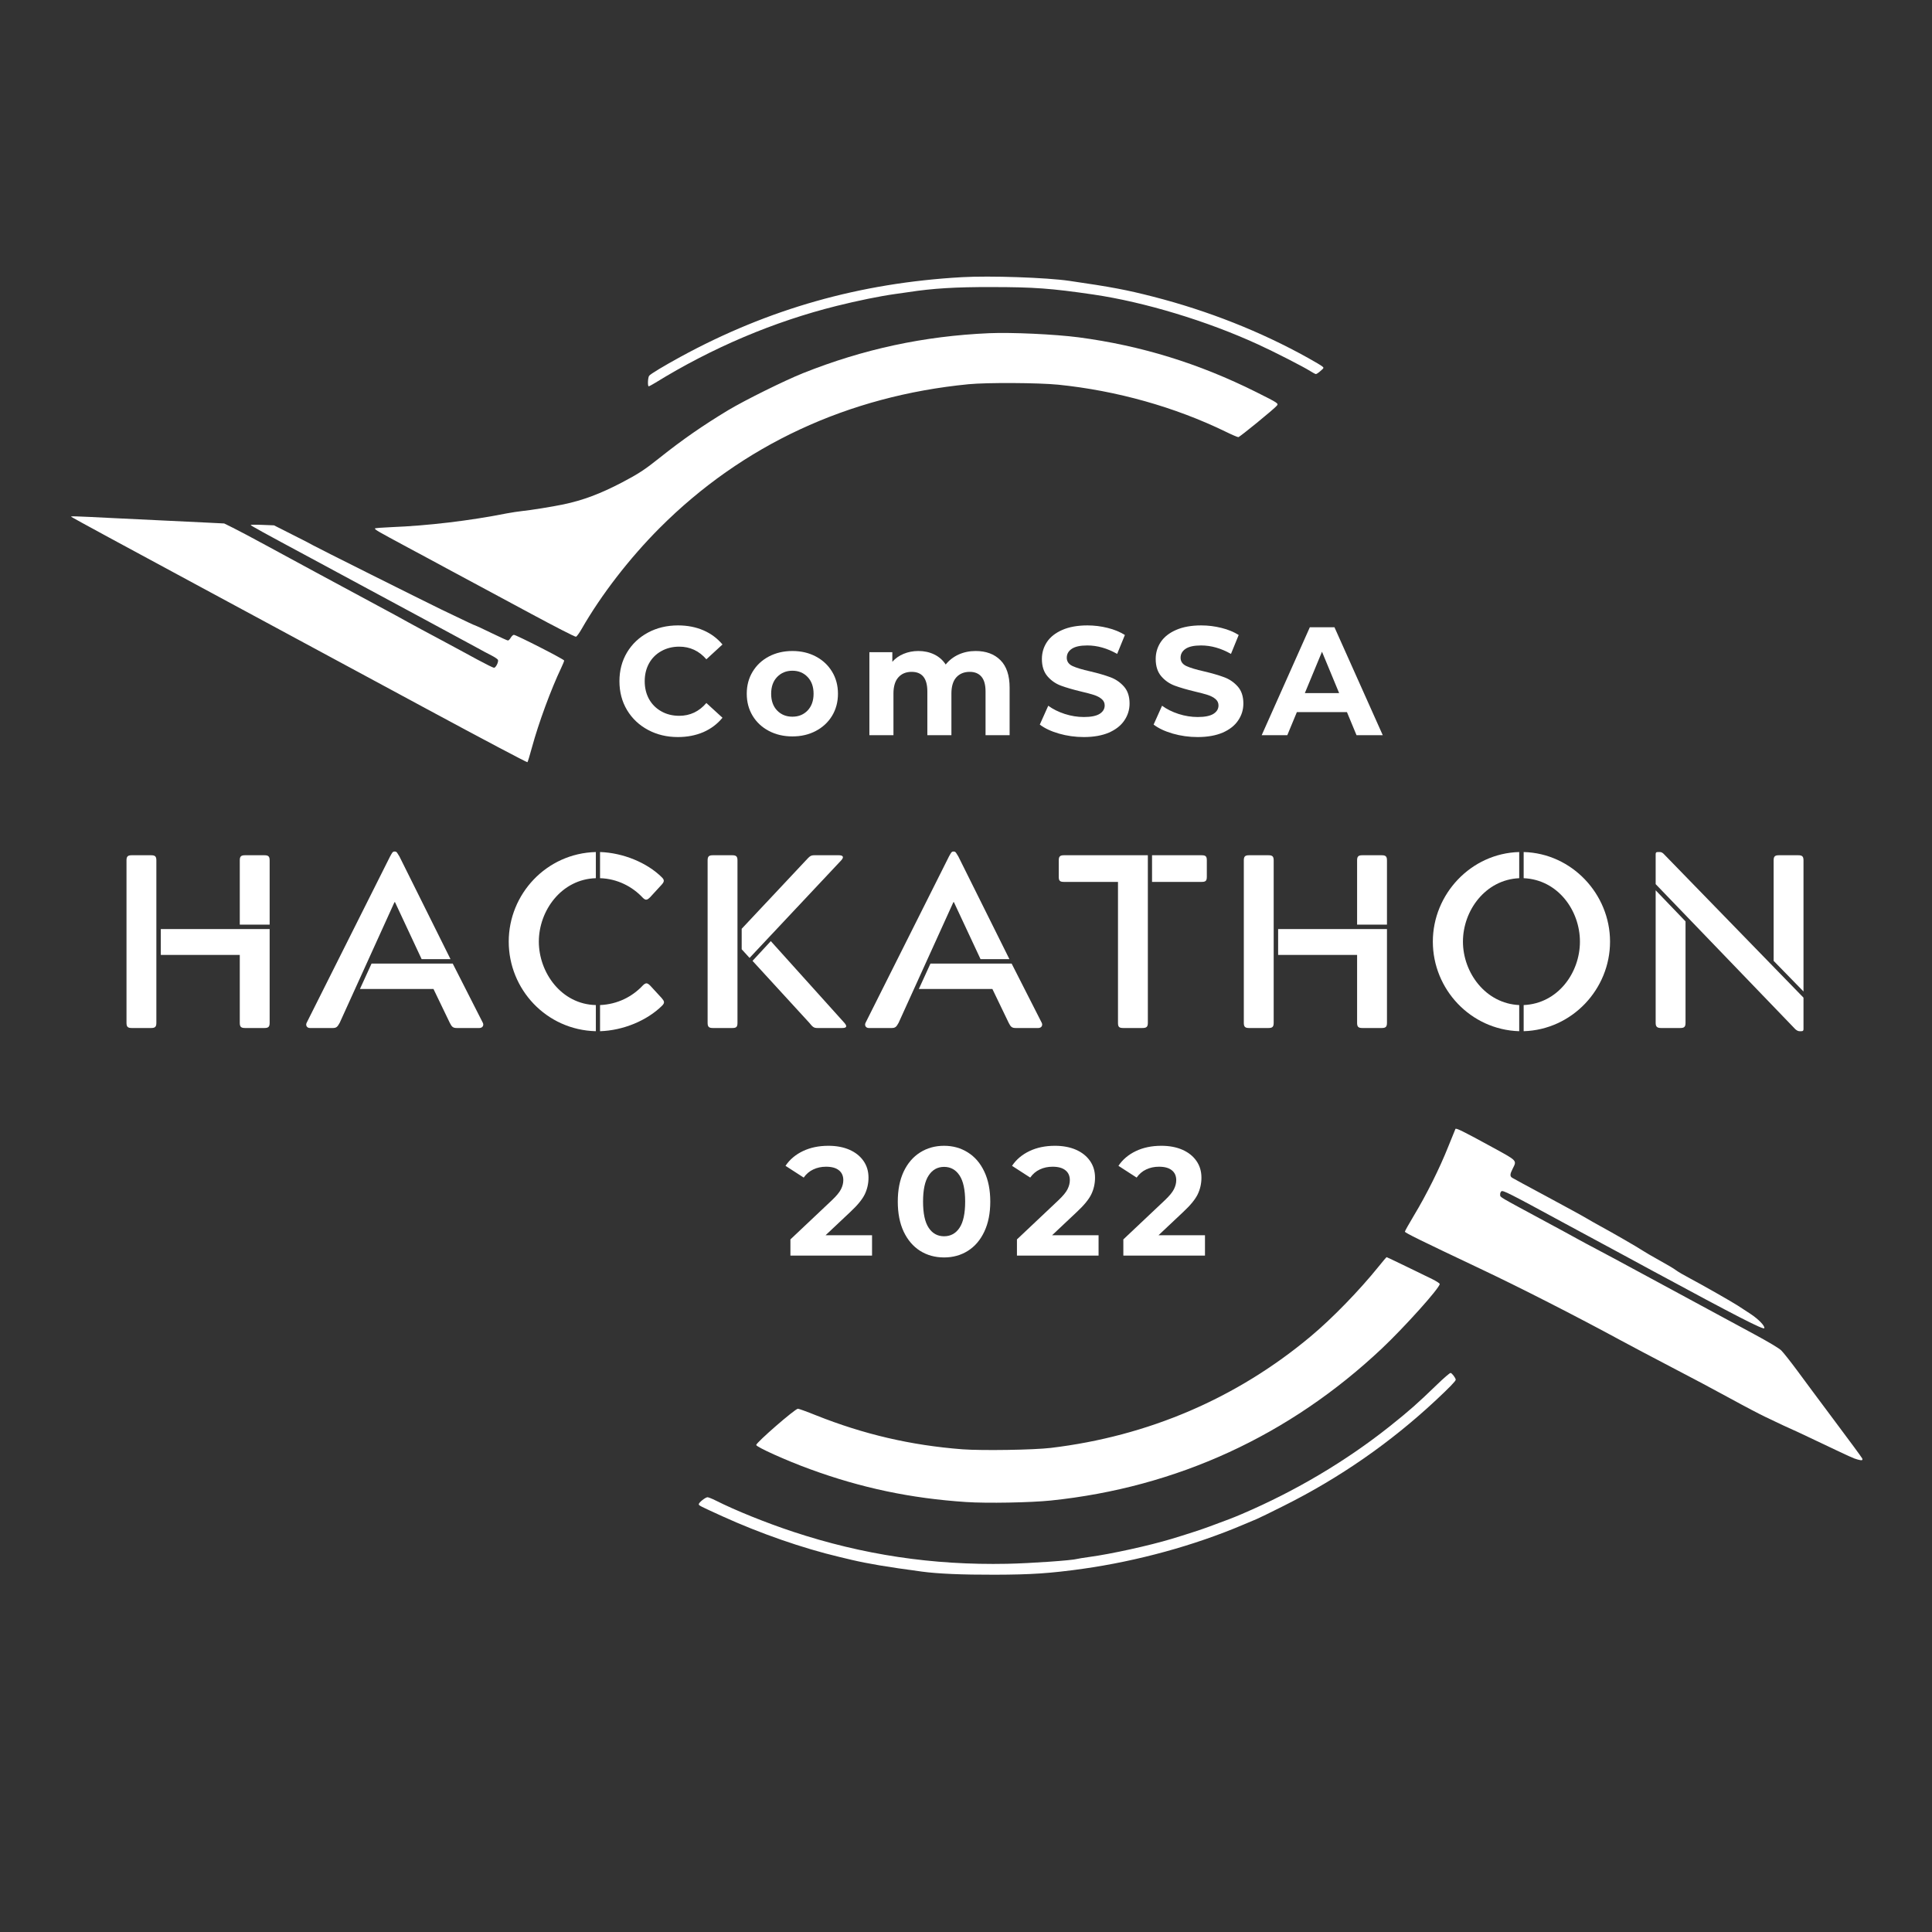 <svg xmlns="http://www.w3.org/2000/svg" xmlns:xlink="http://www.w3.org/1999/xlink" width="500" zoomAndPan="magnify" viewBox="0 0 375 375" height="500" preserveAspectRatio="xMidYMid meet" version="1.0"><rect x="0" y="0" width="375" height="375" fill="#333333" stroke="none"/><defs><g/></defs><path fill="#ffffff" d="M 186.711 53.801 C 166.957 54.914 149.176 59.941 132.09 69.258 C 128.91 70.996 126.258 72.586 126.004 72.934 C 125.746 73.242 125.676 74.98 125.914 74.98 C 126.004 74.98 126.551 74.688 127.156 74.32 C 138.266 67.469 150.234 62.406 162.406 59.375 C 166.445 58.367 170.828 57.473 173.734 57.07 C 174.539 56.961 175.691 56.797 176.293 56.707 C 181.027 55.973 185.504 55.699 192.465 55.719 C 200.652 55.719 204.051 55.973 212.203 57.164 C 222.145 58.625 234.277 62.297 244.18 66.848 C 247.27 68.254 253.008 71.195 254.305 72.02 C 254.816 72.348 255.309 72.605 255.418 72.605 C 255.547 72.605 255.949 72.328 256.316 72 C 256.973 71.434 256.992 71.398 256.664 71.125 C 256.48 70.961 255.219 70.211 253.867 69.461 C 244.711 64.363 234.496 60.324 223.898 57.602 C 218.633 56.25 215.711 55.699 207.543 54.512 C 203.156 53.871 192.137 53.488 186.711 53.801 Z M 186.711 53.801 " fill-opacity="1" fill-rule="nonzero"/><path fill="#ffffff" d="M 192.008 64.672 C 179.344 65.223 167.559 67.762 155.844 72.438 C 152.207 73.902 144.605 77.664 141.336 79.621 C 136.438 82.582 132.492 85.305 127.957 88.922 C 125.199 91.133 123.848 92.012 120.742 93.637 C 116.52 95.848 113.141 97.109 109.395 97.895 C 107.348 98.332 102.777 99.062 101.371 99.191 C 100.676 99.266 99.305 99.465 98.355 99.648 C 91.211 101.074 82.969 102.043 76.008 102.316 C 74.234 102.391 72.773 102.5 72.773 102.574 C 72.773 102.812 73.137 103.031 79.258 106.32 C 82.586 108.09 85.91 109.902 86.66 110.305 C 87.41 110.723 90.828 112.551 94.242 114.379 C 97.66 116.207 101.645 118.363 103.105 119.148 C 107.547 121.543 111.531 123.59 111.785 123.59 C 111.914 123.59 112.426 122.91 112.902 122.07 C 116.703 115.438 122.203 108.328 128.051 102.465 C 144.094 86.402 164.578 76.863 187.988 74.578 C 191.59 74.23 201.512 74.285 205.402 74.668 C 216.734 75.82 228.062 79 237.969 83.824 C 239.121 84.391 240.199 84.848 240.363 84.848 C 240.617 84.848 247.27 79.422 247.836 78.742 C 248.184 78.305 248.129 78.25 243.816 76.094 C 232.688 70.539 221.504 67.086 209.371 65.477 C 204.727 64.875 196.414 64.488 192.008 64.672 Z M 192.008 64.672 " fill-opacity="1" fill-rule="nonzero"/><path fill="#ffffff" d="M 13.84 100.324 C 13.949 100.434 25.203 106.539 38.875 113.902 C 52.543 121.266 72.387 131.977 82.988 137.695 C 93.586 143.414 102.301 148.02 102.375 147.945 C 102.449 147.875 102.852 146.559 103.254 145.059 C 104.551 140.309 106.926 133.84 108.938 129.617 C 109.246 128.961 109.504 128.34 109.504 128.211 C 109.504 127.973 100.199 123.223 99.742 123.223 C 99.598 123.223 99.324 123.461 99.141 123.77 C 98.977 124.062 98.719 124.32 98.594 124.32 C 98.465 124.32 97.02 123.66 95.359 122.855 C 93.715 122.055 92.305 121.395 92.234 121.395 C 92.125 121.395 90.754 120.754 85.746 118.344 C 81.98 116.516 61.039 106.047 60.801 105.863 C 60.711 105.789 58.957 104.875 56.91 103.852 L 53.184 101.969 L 50.918 101.879 C 49.672 101.824 48.648 101.844 48.648 101.898 C 48.648 102.008 51.117 103.379 60.344 108.328 C 64.422 110.523 69.152 113.062 70.852 113.996 C 72.57 114.926 77.832 117.758 82.547 120.297 C 87.281 122.84 91.832 125.305 92.691 125.781 C 93.551 126.258 94.754 126.914 95.395 127.223 C 96.035 127.555 96.602 127.938 96.656 128.082 C 96.801 128.484 96.234 129.617 95.887 129.617 C 95.723 129.617 94.262 128.887 92.637 128.012 C 91.008 127.113 87.703 125.344 85.289 124.043 C 82.879 122.766 80.211 121.32 79.352 120.848 C 78.492 120.355 75.695 118.836 73.137 117.465 C 65.059 113.117 56.582 108.547 51.664 105.863 C 49.051 104.438 46.148 102.902 45.215 102.445 L 43.516 101.605 L 40.555 101.457 C 38.93 101.367 34.836 101.184 31.473 101.02 C 28.109 100.855 23.836 100.652 21.969 100.562 C 13.949 100.16 13.656 100.16 13.84 100.324 Z M 13.84 100.324 " fill-opacity="1" fill-rule="nonzero"/><path fill="#ffffff" d="M 282.5 219.125 C 282.465 219.195 281.824 220.77 281.074 222.633 C 279.449 226.727 276.855 231.934 274.461 235.898 C 273.492 237.527 272.688 238.934 272.688 239.062 C 272.688 239.281 275.703 240.762 287.398 246.297 C 295.039 249.914 305.801 255.398 314.629 260.188 C 316.438 261.172 320.84 263.492 324.402 265.355 C 327.969 267.203 333.156 269.961 335.918 271.48 C 338.676 272.996 341.691 274.566 342.586 274.988 C 343.5 275.426 345.125 276.195 346.203 276.707 C 347.301 277.219 348.215 277.637 348.25 277.637 C 348.289 277.637 350.188 278.531 352.492 279.629 C 359.379 282.898 359.762 283.082 360.586 283.301 C 361.41 283.52 361.609 283.465 361.445 283.066 C 361.391 282.918 359.016 279.684 356.164 275.883 C 353.312 272.062 349.969 267.586 348.746 265.906 C 347.5 264.223 346.148 262.523 345.746 262.121 C 345.273 261.664 343.336 260.516 340.504 258.98 C 338.035 257.645 335.605 256.328 335.094 256.055 C 334.125 255.543 329.684 253.133 318.465 247.066 C 314.754 245.055 310.844 242.953 309.785 242.406 C 308.723 241.855 307.172 241.016 306.312 240.543 C 305.453 240.066 302.586 238.496 299.918 237.07 C 290.633 232.062 291.238 232.426 291.18 231.914 C 291.145 231.68 291.254 231.367 291.402 231.238 C 291.711 230.984 292.77 231.516 303.844 237.527 C 306.66 239.043 309.785 240.742 310.789 241.273 C 311.793 241.801 313.859 242.918 315.359 243.738 C 316.875 244.562 319.25 245.859 320.656 246.609 C 337.285 255.598 342.367 258.195 342.457 257.793 C 342.566 257.336 341.309 256.039 339.754 255.016 C 338.895 254.465 337.797 253.734 337.285 253.406 C 336.098 252.637 330.543 249.477 327.969 248.105 C 326.871 247.523 325.664 246.828 325.316 246.555 C 324.969 246.277 323.527 245.422 322.121 244.652 C 320.711 243.867 319.23 243.008 318.828 242.734 C 318.008 242.168 312.836 239.188 310.605 237.984 C 309.801 237.543 308.578 236.852 307.867 236.43 C 307.172 236.008 303.719 234.129 300.227 232.246 C 296.738 230.383 293.703 228.734 293.52 228.609 C 293.047 228.316 293.062 227.914 293.613 226.836 C 294.434 225.211 294.562 225.355 289.684 222.688 C 284.035 219.598 282.629 218.906 282.5 219.125 Z M 282.5 219.125 " fill-opacity="1" fill-rule="nonzero"/><path fill="#ffffff" d="M 267.555 245.879 C 263.844 250.48 258.617 255.871 254.414 259.383 C 240.051 271.406 222.875 278.77 203.977 281.035 C 200.617 281.438 190.582 281.586 186.82 281.309 C 176.84 280.543 167.648 278.406 158.348 274.695 C 156.629 274 155.059 273.434 154.875 273.434 C 154.328 273.434 146.781 279.996 146.781 280.469 C 146.781 280.852 152.648 283.504 157.18 285.148 C 167.137 288.801 176.77 290.832 187.531 291.543 C 191.535 291.816 200.105 291.652 203.977 291.25 C 228.41 288.711 250.285 278.66 268.246 261.719 C 272.617 257.59 279.449 249.988 279.449 249.223 C 279.449 249.094 278.773 248.656 277.953 248.254 C 277.109 247.852 274.809 246.734 272.836 245.766 C 270.844 244.801 269.18 244.012 269.145 244.012 C 269.09 244.012 268.375 244.855 267.555 245.879 Z M 267.555 245.879 " fill-opacity="1" fill-rule="nonzero"/><path fill="#ffffff" d="M 278.938 268.738 C 275.102 272.449 273.566 273.801 269.766 276.832 C 261.266 283.594 251.473 289.406 241.094 293.848 C 239.34 294.594 238.645 294.871 234.77 296.293 C 233.254 296.863 230.055 297.902 227.367 298.707 C 223.129 299.984 215.672 301.633 211.473 302.199 C 210.32 302.363 209.242 302.527 209.094 302.582 C 208.109 302.875 199.996 303.441 195.48 303.531 C 180.988 303.824 167.504 301.797 153.906 297.301 C 148.664 295.562 142.762 293.188 138.922 291.25 C 138.23 290.902 137.496 290.613 137.332 290.613 C 136.93 290.613 135.633 291.637 135.633 291.965 C 135.633 292.219 135.797 292.293 140.203 294.305 C 147.512 297.629 155.809 300.516 162.918 302.199 C 163.594 302.363 164.652 302.617 165.293 302.766 C 168.492 303.512 172.016 304.117 178.941 305.047 C 182.086 305.469 186.727 305.668 193.105 305.652 C 200.176 305.633 203.797 305.395 210.191 304.5 C 220.809 303 231.793 299.984 241.219 295.984 C 242.301 295.527 243.504 295.016 243.906 294.852 C 244.309 294.688 246.648 293.555 249.113 292.312 C 260.023 286.867 269.891 280.012 278.754 271.734 C 281.332 269.324 282.555 268.062 282.555 267.805 C 282.555 267.477 281.809 266.488 281.551 266.488 C 281.387 266.488 280.219 267.496 278.938 268.738 Z M 278.938 268.738 " fill-opacity="1" fill-rule="nonzero"/><g fill="#ffffff" fill-opacity="1"><g transform="translate(20.291, 199.535)"><g><path d="M 9.055 0 C 9.82 0 10.059 -0.238 10.059 -1.008 L 10.059 -32.527 C 10.059 -33.293 9.82 -33.531 9.055 -33.531 L 5.27 -33.531 C 4.504 -33.531 4.262 -33.293 4.262 -32.527 L 4.262 -1.008 C 4.262 -0.238 4.504 0 5.27 0 Z M 31.039 0 C 31.809 0 32.047 -0.238 32.047 -1.008 L 32.047 -19.207 L 10.922 -19.207 L 10.922 -14.18 L 26.25 -14.18 L 26.25 -1.008 C 26.25 -0.238 26.488 0 27.258 0 Z M 27.258 -33.531 C 26.488 -33.531 26.25 -33.293 26.25 -32.527 L 26.25 -20.07 L 32.047 -20.07 L 32.047 -32.527 C 32.047 -33.293 31.809 -33.531 31.039 -33.531 Z M 27.258 -33.531 "/></g></g></g><g fill="#ffffff" fill-opacity="1"><g transform="translate(59.039, 199.535)"><g><path d="M 5.559 0 C 6.273 0 6.469 -0.238 6.898 -1.008 L 17.531 -24.43 L 17.629 -24.43 L 22.801 -13.363 L 28.406 -13.363 L 18.492 -33.293 C 18.105 -33.867 18.012 -34.25 17.629 -34.25 L 17.484 -34.25 C 17.148 -34.25 17.004 -33.867 16.672 -33.293 L 0.48 -1.008 C 0.238 -0.527 0.527 0 1.102 0 Z M 34.012 0 C 34.633 0 34.922 -0.527 34.68 -1.008 L 28.836 -12.504 L 13.078 -12.504 L 10.824 -7.57 L 25.102 -7.57 L 28.262 -1.008 C 28.645 -0.238 28.887 0 29.605 0 Z M 34.012 0 "/></g></g></g><g fill="#ffffff" fill-opacity="1"><g transform="translate(96.541, 199.535)"><g><path d="M 19.113 -4.453 C 12.406 -4.598 8.047 -10.777 8.047 -16.766 C 8.047 -22.801 12.453 -28.887 19.113 -29.078 L 19.113 -34.156 C 9.531 -33.914 2.203 -26.012 2.203 -16.766 C 2.203 -7.52 9.484 0.383 19.113 0.621 Z M 29.699 -8.191 C 29.414 -8.48 29.172 -8.672 28.934 -8.672 C 28.742 -8.672 28.504 -8.527 28.262 -8.289 C 26.203 -6.082 23.328 -4.598 19.926 -4.453 L 19.926 0.621 C 24.43 0.48 29.027 -1.438 31.949 -4.312 C 32.527 -4.887 32.43 -5.172 31.902 -5.797 Z M 31.949 -29.219 C 29.078 -32.094 24.383 -34.012 19.926 -34.156 L 19.926 -29.078 C 23.281 -28.98 26.203 -27.449 28.215 -25.293 C 28.504 -25.004 28.695 -24.91 28.887 -24.91 C 29.125 -24.91 29.363 -25.102 29.652 -25.387 L 31.855 -27.785 C 32.383 -28.359 32.477 -28.695 31.949 -29.219 Z M 31.949 -29.219 "/></g></g></g><g fill="#ffffff" fill-opacity="1"><g transform="translate(133.085, 199.535)"><g><path d="M 4.262 -1.008 C 4.262 -0.238 4.504 0 5.27 0 L 9.055 0 C 9.82 0 10.059 -0.191 10.059 -1.008 L 10.059 -32.527 C 10.059 -33.293 9.82 -33.531 9.055 -33.531 L 5.27 -33.531 C 4.504 -33.531 4.262 -33.293 4.262 -32.527 Z M 24.957 -33.531 C 24.238 -33.531 24.047 -33.293 23.328 -32.527 L 10.875 -19.258 L 10.875 -15.281 L 12.406 -13.605 L 30.18 -32.527 C 30.848 -33.246 30.465 -33.531 29.746 -33.531 Z M 30.371 0 C 30.992 0 31.566 -0.145 30.801 -1.008 L 16.527 -16.863 L 12.98 -13.031 L 24 -1.008 C 24.621 -0.238 24.863 0 25.531 0 Z M 30.371 0 "/></g></g></g><g fill="#ffffff" fill-opacity="1"><g transform="translate(167.522, 199.535)"><g><path d="M 5.559 0 C 6.273 0 6.469 -0.238 6.898 -1.008 L 17.531 -24.43 L 17.629 -24.43 L 22.801 -13.363 L 28.406 -13.363 L 18.492 -33.293 C 18.105 -33.867 18.012 -34.25 17.629 -34.25 L 17.484 -34.25 C 17.148 -34.25 17.004 -33.867 16.672 -33.293 L 0.48 -1.008 C 0.238 -0.527 0.527 0 1.102 0 Z M 34.012 0 C 34.633 0 34.922 -0.527 34.68 -1.008 L 28.836 -12.504 L 13.078 -12.504 L 10.824 -7.57 L 25.102 -7.57 L 28.262 -1.008 C 28.645 -0.238 28.887 0 29.605 0 Z M 34.012 0 "/></g></g></g><g fill="#ffffff" fill-opacity="1"><g transform="translate(205.024, 199.535)"><g><path d="M 11.977 -28.359 L 11.977 -1.008 C 11.977 -0.238 12.168 0 12.98 0 L 16.719 0 C 17.531 0 17.773 -0.238 17.773 -1.008 L 17.773 -33.531 L 1.484 -33.531 C 0.719 -33.531 0.48 -33.293 0.48 -32.527 L 0.48 -29.363 C 0.48 -28.598 0.672 -28.359 1.484 -28.359 Z M 28.215 -28.359 C 28.98 -28.359 29.219 -28.551 29.219 -29.363 L 29.219 -32.527 C 29.219 -33.293 29.027 -33.531 28.215 -33.531 L 18.586 -33.531 L 18.586 -28.359 Z M 28.215 -28.359 "/></g></g></g><g fill="#ffffff" fill-opacity="1"><g transform="translate(237.162, 199.535)"><g><path d="M 9.055 0 C 9.82 0 10.059 -0.238 10.059 -1.008 L 10.059 -32.527 C 10.059 -33.293 9.82 -33.531 9.055 -33.531 L 5.27 -33.531 C 4.504 -33.531 4.262 -33.293 4.262 -32.527 L 4.262 -1.008 C 4.262 -0.238 4.504 0 5.27 0 Z M 31.039 0 C 31.809 0 32.047 -0.238 32.047 -1.008 L 32.047 -19.207 L 10.922 -19.207 L 10.922 -14.18 L 26.25 -14.18 L 26.25 -1.008 C 26.25 -0.238 26.488 0 27.258 0 Z M 27.258 -33.531 C 26.488 -33.531 26.25 -33.293 26.25 -32.527 L 26.25 -20.07 L 32.047 -20.07 L 32.047 -32.527 C 32.047 -33.293 31.809 -33.531 31.039 -33.531 Z M 27.258 -33.531 "/></g></g></g><g fill="#ffffff" fill-opacity="1"><g transform="translate(275.91, 199.535)"><g><path d="M 18.969 -4.453 C 12.453 -4.742 8.047 -10.73 8.047 -16.766 C 8.047 -22.801 12.406 -28.789 18.969 -29.078 L 18.969 -34.156 C 9.629 -33.914 2.203 -26.012 2.203 -16.766 C 2.203 -7.52 9.531 0.336 18.969 0.621 Z M 19.832 -29.078 C 26.488 -28.789 30.754 -22.801 30.754 -16.766 C 30.754 -10.73 26.488 -4.742 19.832 -4.453 L 19.832 0.621 C 29.219 0.336 36.598 -7.52 36.598 -16.766 C 36.598 -26.012 29.172 -33.914 19.832 -34.156 Z M 19.832 -29.078 "/></g></g></g><g fill="#ffffff" fill-opacity="1"><g transform="translate(317.148, 199.535)"><g><path d="M 32.477 0.621 C 32.812 0.621 32.91 0.527 32.91 0.191 L 32.91 -5.891 L 5.797 -33.77 C 5.559 -34.012 5.316 -34.156 5.031 -34.156 L 4.648 -34.156 C 4.312 -34.156 4.215 -34.059 4.215 -33.723 L 4.215 -27.926 L 31.328 0.238 C 31.617 0.48 31.855 0.621 32.141 0.621 Z M 9.004 0 C 9.773 0 10.012 -0.238 10.012 -1.008 L 10.012 -20.695 L 4.215 -26.73 L 4.215 -1.008 C 4.215 -0.238 4.504 0 5.27 0 Z M 28.117 -33.531 C 27.352 -33.531 27.113 -33.293 27.113 -32.527 L 27.113 -13.031 L 32.91 -7.09 L 32.91 -32.527 C 32.91 -33.293 32.668 -33.531 31.902 -33.531 Z M 28.117 -33.531 "/></g></g></g><g fill="#ffffff" fill-opacity="1"><g transform="translate(356.748, 199.535)"><g/></g></g><g fill="#ffffff" fill-opacity="1"><g transform="translate(119.06, 142.703)"><g><path d="M 12.516 0.359 C 10.379 0.359 8.445 -0.102 6.719 -1.031 C 4.988 -1.957 3.629 -3.242 2.641 -4.891 C 1.66 -6.535 1.172 -8.398 1.172 -10.484 C 1.172 -12.555 1.66 -14.414 2.641 -16.062 C 3.629 -17.707 4.988 -18.992 6.719 -19.922 C 8.445 -20.848 10.391 -21.312 12.547 -21.312 C 14.359 -21.312 16 -20.992 17.469 -20.359 C 18.938 -19.723 20.172 -18.805 21.172 -17.609 L 18.047 -14.734 C 16.629 -16.367 14.875 -17.188 12.781 -17.188 C 11.488 -17.188 10.332 -16.898 9.312 -16.328 C 8.289 -15.766 7.492 -14.973 6.922 -13.953 C 6.359 -12.93 6.078 -11.773 6.078 -10.484 C 6.078 -9.18 6.359 -8.02 6.922 -7 C 7.492 -5.988 8.289 -5.195 9.312 -4.625 C 10.332 -4.051 11.488 -3.766 12.781 -3.766 C 14.875 -3.766 16.629 -4.594 18.047 -6.25 L 21.172 -3.391 C 20.172 -2.172 18.93 -1.238 17.453 -0.594 C 15.973 0.039 14.328 0.359 12.516 0.359 Z M 12.516 0.359 "/></g></g></g><g fill="#ffffff" fill-opacity="1"><g transform="translate(143.992, 142.703)"><g><path d="M 9.812 0.234 C 8.125 0.234 6.602 -0.117 5.25 -0.828 C 3.906 -1.535 2.852 -2.516 2.094 -3.766 C 1.332 -5.023 0.953 -6.453 0.953 -8.047 C 0.953 -9.648 1.332 -11.078 2.094 -12.328 C 2.852 -13.586 3.906 -14.57 5.25 -15.281 C 6.602 -15.988 8.125 -16.344 9.812 -16.344 C 11.508 -16.344 13.023 -15.988 14.359 -15.281 C 15.703 -14.57 16.754 -13.586 17.516 -12.328 C 18.273 -11.078 18.656 -9.648 18.656 -8.047 C 18.656 -6.453 18.273 -5.023 17.516 -3.766 C 16.754 -2.516 15.703 -1.535 14.359 -0.828 C 13.023 -0.117 11.508 0.234 9.812 0.234 Z M 9.812 -3.594 C 11.008 -3.594 11.992 -3.992 12.766 -4.797 C 13.535 -5.609 13.922 -6.691 13.922 -8.047 C 13.922 -9.41 13.535 -10.492 12.766 -11.297 C 11.992 -12.109 11.008 -12.516 9.812 -12.516 C 8.613 -12.516 7.625 -12.109 6.844 -11.297 C 6.07 -10.492 5.688 -9.41 5.688 -8.047 C 5.688 -6.691 6.07 -5.609 6.844 -4.797 C 7.625 -3.992 8.613 -3.594 9.812 -3.594 Z M 9.812 -3.594 "/></g></g></g><g fill="#ffffff" fill-opacity="1"><g transform="translate(166.591, 142.703)"><g><path d="M 22.781 -16.344 C 24.801 -16.344 26.406 -15.75 27.594 -14.562 C 28.781 -13.375 29.375 -11.594 29.375 -9.219 L 29.375 0 L 24.703 0 L 24.703 -8.5 C 24.703 -9.781 24.438 -10.734 23.906 -11.359 C 23.375 -11.984 22.617 -12.297 21.641 -12.297 C 20.547 -12.297 19.676 -11.941 19.031 -11.234 C 18.395 -10.523 18.078 -9.473 18.078 -8.078 L 18.078 0 L 13.406 0 L 13.406 -8.5 C 13.406 -11.031 12.391 -12.297 10.359 -12.297 C 9.273 -12.297 8.414 -11.941 7.781 -11.234 C 7.145 -10.523 6.828 -9.473 6.828 -8.078 L 6.828 0 L 2.156 0 L 2.156 -16.109 L 6.609 -16.109 L 6.609 -14.25 C 7.211 -14.926 7.945 -15.441 8.812 -15.797 C 9.688 -16.16 10.641 -16.344 11.672 -16.344 C 12.805 -16.344 13.832 -16.117 14.75 -15.672 C 15.676 -15.223 16.414 -14.57 16.969 -13.719 C 17.633 -14.551 18.469 -15.195 19.469 -15.656 C 20.477 -16.113 21.582 -16.344 22.781 -16.344 Z M 22.781 -16.344 "/></g></g></g><g fill="#ffffff" fill-opacity="1"><g transform="translate(200.981, 142.703)"><g><path d="M 9.375 0.359 C 7.719 0.359 6.113 0.133 4.562 -0.312 C 3.02 -0.758 1.781 -1.344 0.844 -2.062 L 2.484 -5.719 C 3.379 -5.062 4.445 -4.531 5.688 -4.125 C 6.926 -3.727 8.164 -3.531 9.406 -3.531 C 10.781 -3.531 11.797 -3.734 12.453 -4.141 C 13.109 -4.555 13.438 -5.102 13.438 -5.781 C 13.438 -6.281 13.242 -6.691 12.859 -7.016 C 12.473 -7.348 11.973 -7.613 11.359 -7.812 C 10.754 -8.008 9.93 -8.227 8.891 -8.469 C 7.297 -8.852 5.988 -9.234 4.969 -9.609 C 3.945 -9.984 3.07 -10.586 2.344 -11.422 C 1.613 -12.266 1.25 -13.391 1.25 -14.797 C 1.25 -16.004 1.578 -17.102 2.234 -18.094 C 2.898 -19.082 3.895 -19.863 5.219 -20.438 C 6.551 -21.02 8.176 -21.312 10.094 -21.312 C 11.426 -21.312 12.727 -21.148 14 -20.828 C 15.281 -20.516 16.398 -20.055 17.359 -19.453 L 15.859 -15.781 C 13.93 -16.875 12 -17.422 10.062 -17.422 C 8.695 -17.422 7.691 -17.203 7.047 -16.766 C 6.398 -16.328 6.078 -15.75 6.078 -15.031 C 6.078 -14.312 6.453 -13.773 7.203 -13.422 C 7.953 -13.078 9.094 -12.734 10.625 -12.391 C 12.219 -12.016 13.523 -11.633 14.547 -11.25 C 15.566 -10.875 16.441 -10.273 17.172 -9.453 C 17.898 -8.641 18.266 -7.535 18.266 -6.141 C 18.266 -4.941 17.926 -3.848 17.25 -2.859 C 16.582 -1.867 15.582 -1.082 14.25 -0.5 C 12.914 0.07 11.289 0.359 9.375 0.359 Z M 9.375 0.359 "/></g></g></g><g fill="#ffffff" fill-opacity="1"><g transform="translate(223.071, 142.703)"><g><path d="M 9.375 0.359 C 7.719 0.359 6.113 0.133 4.562 -0.312 C 3.02 -0.758 1.781 -1.344 0.844 -2.062 L 2.484 -5.719 C 3.379 -5.062 4.445 -4.531 5.688 -4.125 C 6.926 -3.727 8.164 -3.531 9.406 -3.531 C 10.781 -3.531 11.797 -3.734 12.453 -4.141 C 13.109 -4.555 13.438 -5.102 13.438 -5.781 C 13.438 -6.281 13.242 -6.691 12.859 -7.016 C 12.473 -7.348 11.973 -7.613 11.359 -7.812 C 10.754 -8.008 9.93 -8.227 8.891 -8.469 C 7.297 -8.852 5.988 -9.234 4.969 -9.609 C 3.945 -9.984 3.07 -10.586 2.344 -11.422 C 1.613 -12.266 1.25 -13.391 1.25 -14.797 C 1.25 -16.004 1.578 -17.102 2.234 -18.094 C 2.898 -19.082 3.895 -19.863 5.219 -20.438 C 6.551 -21.02 8.176 -21.312 10.094 -21.312 C 11.426 -21.312 12.727 -21.148 14 -20.828 C 15.281 -20.516 16.398 -20.055 17.359 -19.453 L 15.859 -15.781 C 13.93 -16.875 12 -17.422 10.062 -17.422 C 8.695 -17.422 7.691 -17.203 7.047 -16.766 C 6.398 -16.328 6.078 -15.75 6.078 -15.031 C 6.078 -14.312 6.453 -13.773 7.203 -13.422 C 7.953 -13.078 9.094 -12.734 10.625 -12.391 C 12.219 -12.016 13.523 -11.633 14.547 -11.25 C 15.566 -10.875 16.441 -10.273 17.172 -9.453 C 17.898 -8.641 18.266 -7.535 18.266 -6.141 C 18.266 -4.941 17.926 -3.848 17.25 -2.859 C 16.582 -1.867 15.582 -1.082 14.25 -0.5 C 12.914 0.07 11.289 0.359 9.375 0.359 Z M 9.375 0.359 "/></g></g></g><g fill="#ffffff" fill-opacity="1"><g transform="translate(245.16, 142.703)"><g><path d="M 16.281 -4.484 L 6.562 -4.484 L 4.703 0 L -0.266 0 L 9.078 -20.953 L 13.859 -20.953 L 23.234 0 L 18.141 0 Z M 14.766 -8.172 L 11.438 -16.203 L 8.109 -8.172 Z M 14.766 -8.172 "/></g></g></g><g fill="#ffffff" fill-opacity="1"><g transform="translate(152.435, 243.709)"><g><path d="M 16.828 -3.953 L 16.828 0 L 0.984 0 L 0.984 -3.141 L 9.078 -10.781 C 9.93 -11.594 10.504 -12.289 10.797 -12.875 C 11.098 -13.469 11.25 -14.055 11.25 -14.641 C 11.25 -15.473 10.961 -16.113 10.391 -16.562 C 9.828 -17.02 9 -17.25 7.906 -17.25 C 6.988 -17.25 6.16 -17.07 5.422 -16.719 C 4.68 -16.375 4.062 -15.848 3.562 -15.141 L 0.031 -17.422 C 0.844 -18.641 1.969 -19.594 3.406 -20.281 C 4.844 -20.969 6.492 -21.312 8.359 -21.312 C 9.91 -21.312 11.27 -21.055 12.438 -20.547 C 13.602 -20.035 14.508 -19.316 15.156 -18.391 C 15.812 -17.461 16.141 -16.375 16.141 -15.125 C 16.141 -13.977 15.898 -12.906 15.422 -11.906 C 14.941 -10.914 14.016 -9.781 12.641 -8.5 L 7.812 -3.953 Z M 16.828 -3.953 "/></g></g></g><g fill="#ffffff" fill-opacity="1"><g transform="translate(173.087, 243.709)"><g><path d="M 10.156 0.359 C 8.414 0.359 6.863 -0.066 5.5 -0.922 C 4.145 -1.785 3.082 -3.031 2.312 -4.656 C 1.551 -6.281 1.172 -8.223 1.172 -10.484 C 1.172 -12.734 1.551 -14.672 2.312 -16.297 C 3.082 -17.922 4.145 -19.16 5.5 -20.016 C 6.863 -20.879 8.414 -21.312 10.156 -21.312 C 11.883 -21.312 13.426 -20.879 14.781 -20.016 C 16.145 -19.16 17.207 -17.922 17.969 -16.297 C 18.738 -14.672 19.125 -12.734 19.125 -10.484 C 19.125 -8.223 18.738 -6.281 17.969 -4.656 C 17.207 -3.031 16.145 -1.785 14.781 -0.922 C 13.426 -0.066 11.883 0.359 10.156 0.359 Z M 10.156 -3.75 C 11.426 -3.75 12.426 -4.297 13.156 -5.391 C 13.883 -6.484 14.25 -8.18 14.25 -10.484 C 14.25 -12.773 13.883 -14.469 13.156 -15.562 C 12.426 -16.664 11.426 -17.219 10.156 -17.219 C 8.895 -17.219 7.898 -16.664 7.172 -15.562 C 6.441 -14.469 6.078 -12.773 6.078 -10.484 C 6.078 -8.18 6.441 -6.484 7.172 -5.391 C 7.898 -4.297 8.895 -3.75 10.156 -3.75 Z M 10.156 -3.75 "/></g></g></g><g fill="#ffffff" fill-opacity="1"><g transform="translate(196.404, 243.709)"><g><path d="M 16.828 -3.953 L 16.828 0 L 0.984 0 L 0.984 -3.141 L 9.078 -10.781 C 9.93 -11.594 10.504 -12.289 10.797 -12.875 C 11.098 -13.469 11.25 -14.055 11.25 -14.641 C 11.25 -15.473 10.961 -16.113 10.391 -16.562 C 9.828 -17.02 9 -17.25 7.906 -17.25 C 6.988 -17.25 6.16 -17.07 5.422 -16.719 C 4.68 -16.375 4.062 -15.848 3.562 -15.141 L 0.031 -17.422 C 0.844 -18.641 1.969 -19.594 3.406 -20.281 C 4.844 -20.969 6.492 -21.312 8.359 -21.312 C 9.91 -21.312 11.27 -21.055 12.438 -20.547 C 13.602 -20.035 14.508 -19.316 15.156 -18.391 C 15.812 -17.461 16.141 -16.375 16.141 -15.125 C 16.141 -13.977 15.898 -12.906 15.422 -11.906 C 14.941 -10.914 14.016 -9.781 12.641 -8.5 L 7.812 -3.953 Z M 16.828 -3.953 "/></g></g></g><g fill="#ffffff" fill-opacity="1"><g transform="translate(217.057, 243.709)"><g><path d="M 16.828 -3.953 L 16.828 0 L 0.984 0 L 0.984 -3.141 L 9.078 -10.781 C 9.93 -11.594 10.504 -12.289 10.797 -12.875 C 11.098 -13.469 11.25 -14.055 11.25 -14.641 C 11.25 -15.473 10.961 -16.113 10.391 -16.562 C 9.828 -17.02 9 -17.25 7.906 -17.25 C 6.988 -17.25 6.16 -17.07 5.422 -16.719 C 4.68 -16.375 4.062 -15.848 3.562 -15.141 L 0.031 -17.422 C 0.844 -18.641 1.969 -19.594 3.406 -20.281 C 4.844 -20.969 6.492 -21.312 8.359 -21.312 C 9.91 -21.312 11.27 -21.055 12.438 -20.547 C 13.602 -20.035 14.508 -19.316 15.156 -18.391 C 15.812 -17.461 16.141 -16.375 16.141 -15.125 C 16.141 -13.977 15.898 -12.906 15.422 -11.906 C 14.941 -10.914 14.016 -9.781 12.641 -8.5 L 7.812 -3.953 Z M 16.828 -3.953 "/></g></g></g></svg>